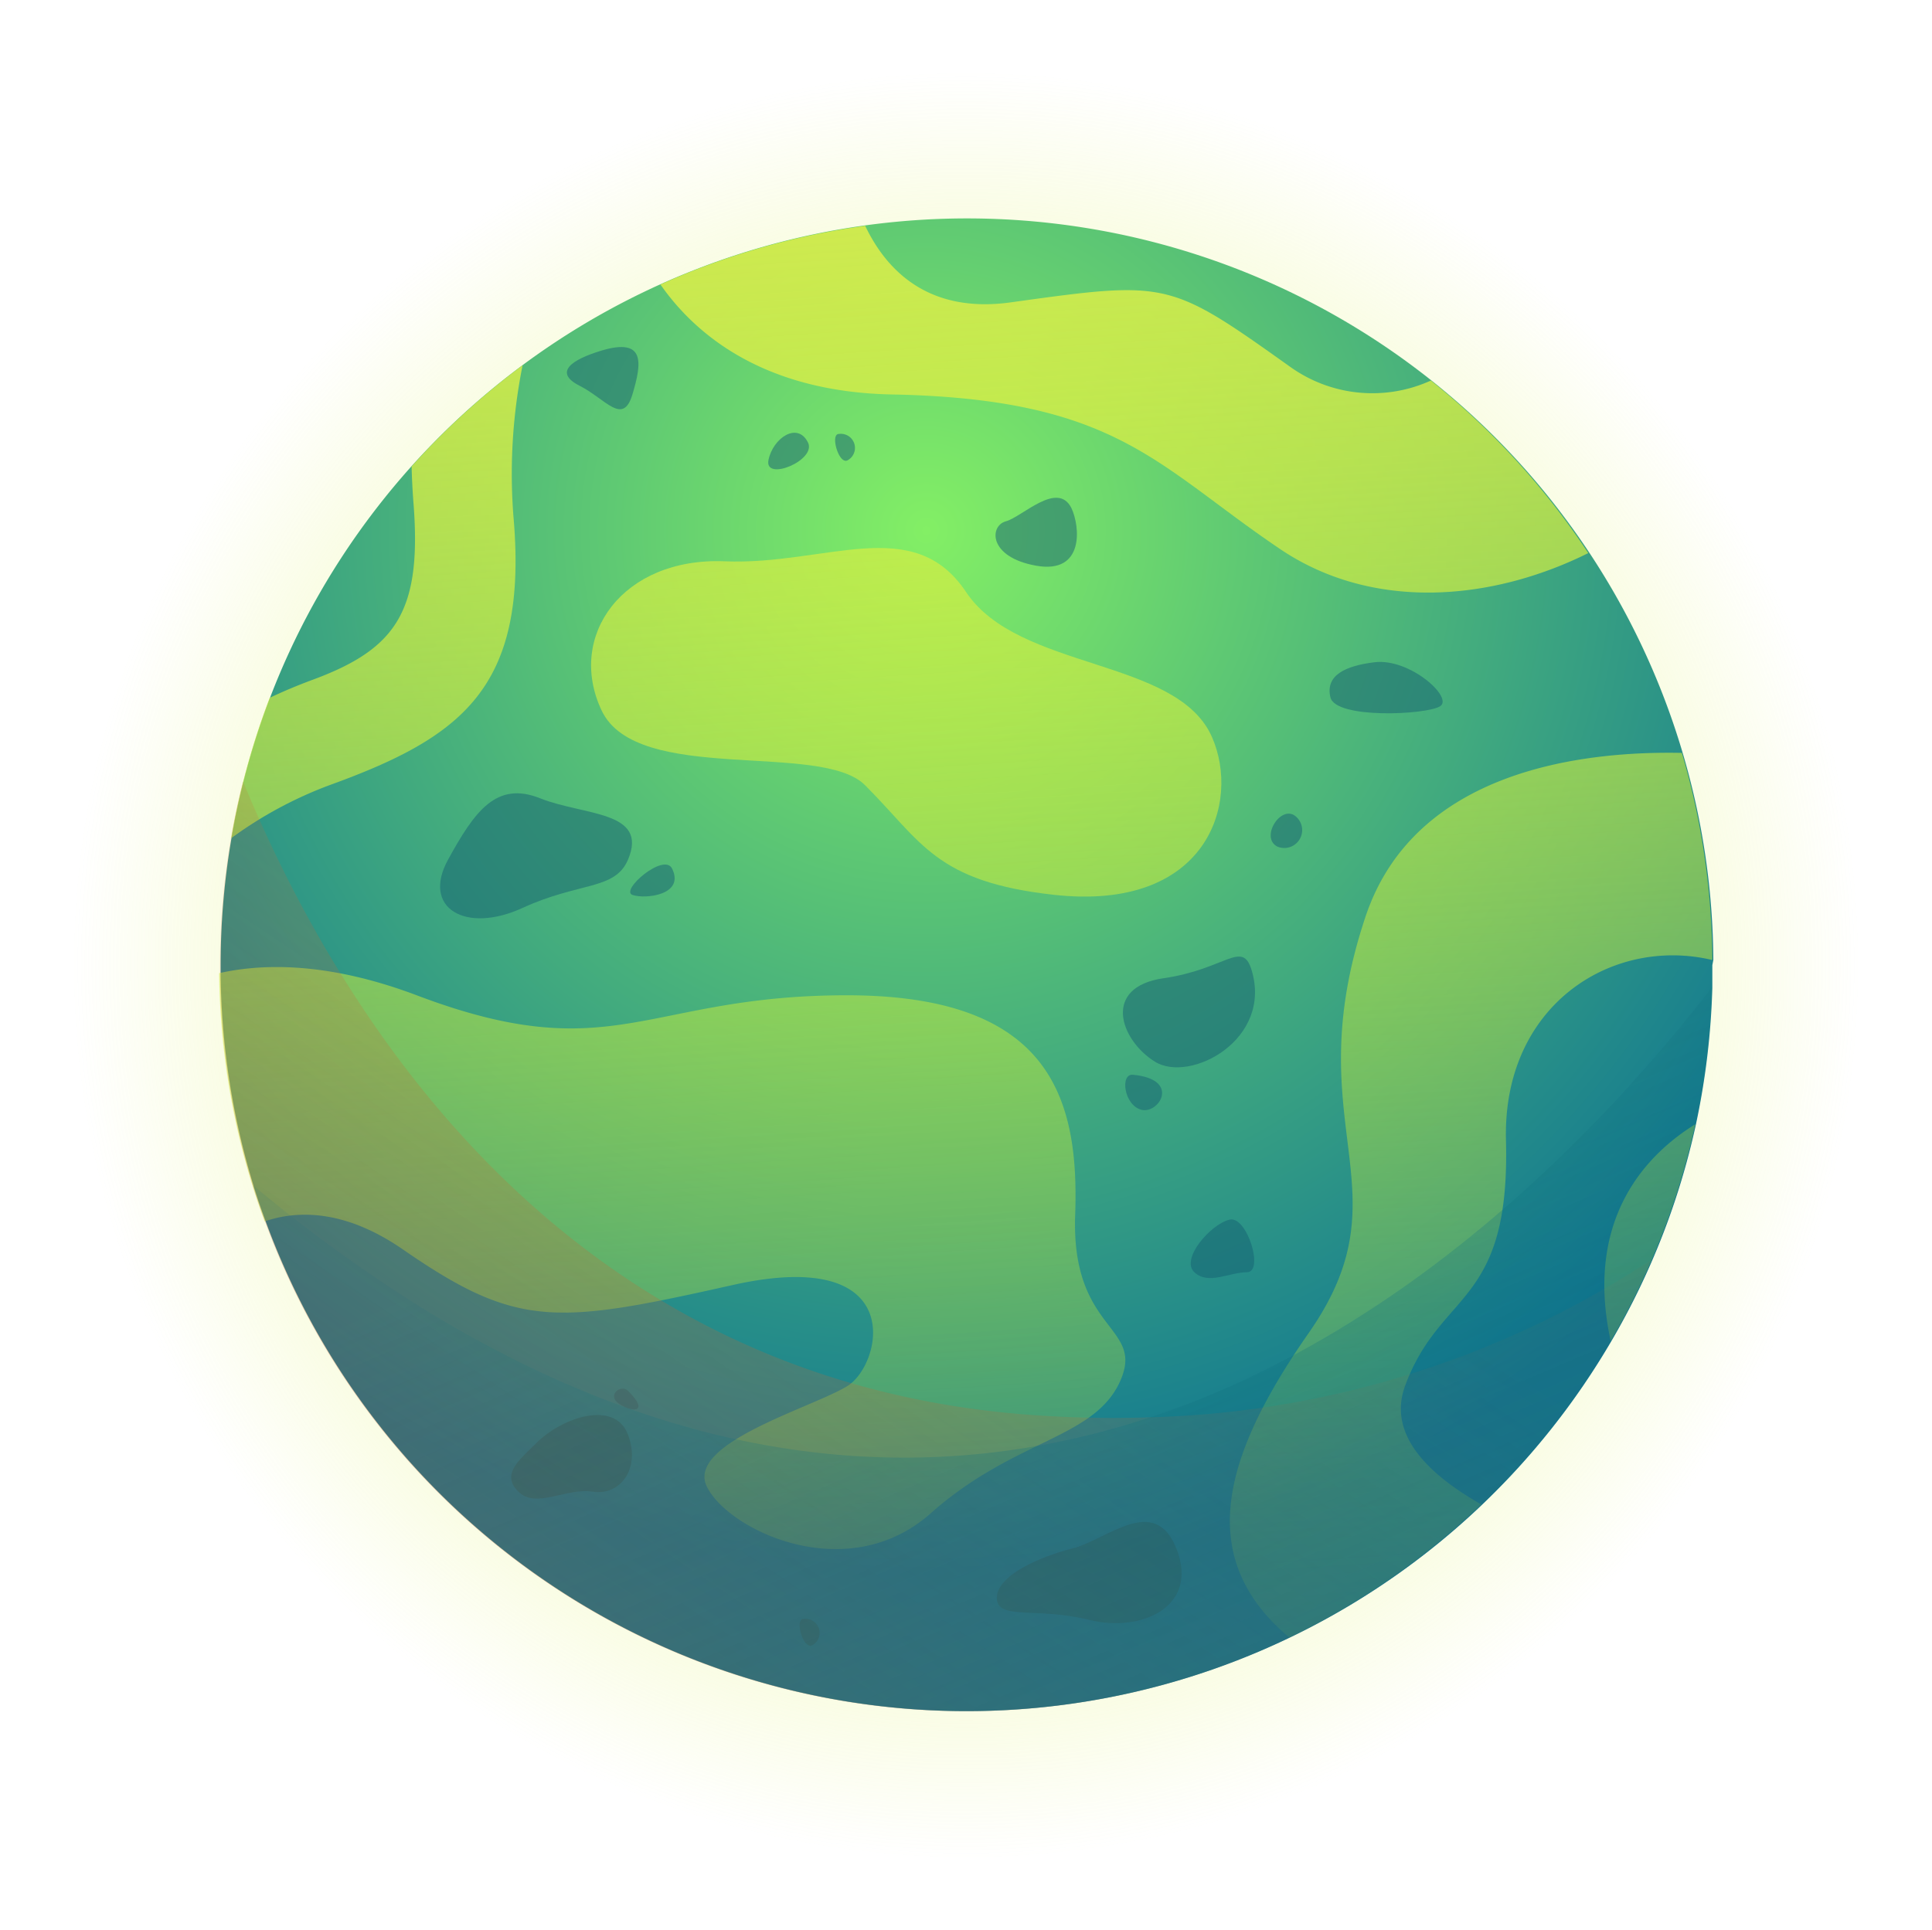<svg xmlns="http://www.w3.org/2000/svg" xmlns:xlink="http://www.w3.org/1999/xlink" viewBox="0 0 117.86 117.77"><defs><style>.cls-1{isolation:isolate;}.cls-2{fill:url(#radial-gradient);}.cls-3{fill:url(#radial-gradient-2);}.cls-4{fill:url(#linear-gradient);}.cls-5{fill:url(#linear-gradient-2);}.cls-6{fill:url(#linear-gradient-3);}.cls-7{fill:url(#linear-gradient-4);}.cls-8{fill:url(#linear-gradient-5);}.cls-9{fill:url(#linear-gradient-6);}.cls-10,.cls-14{opacity:0.5;}.cls-11{fill:#146072;}.cls-12{fill:#115560;}.cls-13,.cls-14{mix-blend-mode:multiply;}.cls-13{opacity:0.35;fill:url(#linear-gradient-7);}.cls-14{fill:url(#linear-gradient-8);}</style><radialGradient id="radial-gradient" cx="58.93" cy="58.89" r="54.53" gradientUnits="userSpaceOnUse"><stop offset="0" stop-color="#eaef6a"/><stop offset="1" stop-color="#ddf160" stop-opacity="0"/></radialGradient><radialGradient id="radial-gradient-2" cx="56.52" cy="32.37" r="63.52" gradientUnits="userSpaceOnUse"><stop offset="0" stop-color="#83ef65"/><stop offset="1" stop-color="#0c7293"/></radialGradient><linearGradient id="linear-gradient" x1="36.74" y1="5.52" x2="44.01" y2="117.67" gradientUnits="userSpaceOnUse"><stop offset="0" stop-color="#dbed4f"/><stop offset="1" stop-color="#b9ed29" stop-opacity="0"/></linearGradient><linearGradient id="linear-gradient-2" x1="85.02" y1="2.39" x2="92.29" y2="114.54" xlink:href="#linear-gradient"/><linearGradient id="linear-gradient-3" x1="95.98" y1="1.68" x2="103.25" y2="113.83" xlink:href="#linear-gradient"/><linearGradient id="linear-gradient-4" x1="67.14" y1="3.55" x2="74.41" y2="115.7" xlink:href="#linear-gradient"/><linearGradient id="linear-gradient-5" x1="21" y1="6.54" x2="28.26" y2="118.69" xlink:href="#linear-gradient"/><linearGradient id="linear-gradient-6" x1="52.72" y1="4.48" x2="59.98" y2="116.64" xlink:href="#linear-gradient"/><linearGradient id="linear-gradient-7" x1="32.17" y1="100.99" x2="59" y2="61.17" gradientUnits="userSpaceOnUse"><stop offset="0" stop-color="#cc622e"/><stop offset="1" stop-color="#cc622e" stop-opacity="0.2"/></linearGradient><linearGradient id="linear-gradient-8" x1="79.75" y1="112.9" x2="59.05" y2="64.54" gradientUnits="userSpaceOnUse"><stop offset="0" stop-color="#11727f"/><stop offset="1" stop-color="#11727f" stop-opacity="0.2"/></linearGradient></defs><g class="cls-1"><g id="Layer_2" data-name="Layer 2"><g id="OBJECTS"><path class="cls-2" d="M53.32.29C7.66,4.62-16.91,59,13.33,96.09h0a58.83,58.83,0,0,0,90.89.41h0C137.37,56.66,106.14-4.74,53.32.29Z"/><path class="cls-3" d="M104.46,58.89c0,.45,0,.9,0,1.35a45.94,45.94,0,0,1-1,8.36,45.24,45.24,0,0,1-5.16,13.23,45.54,45.54,0,0,1-82.08-7.27h0c-.27-.73-.53-1.47-.76-2.23a45.56,45.56,0,0,1-2-12.92c0-.18,0-.35,0-.52a45.85,45.85,0,0,1,.66-7.74c.2-1.18.45-2.34.74-3.49a46.15,46.15,0,0,1,1.61-5.08,45.53,45.53,0,0,1,88.05,16Z"/><path class="cls-4" d="M68.31,84.33c-1.61,3.48-6.43,3.48-11.52,8s-12.32,1.07-13.66-1.6,6.43-4.83,8.57-6.16,3.75-8.57-7-6.16-13.12,2.67-20.09-2.15c-3.62-2.51-6.52-2.4-8.47-1.73h0a45.28,45.28,0,0,1-2.77-15.15c2.82-.63,6.8-.63,12.05,1.35,12,4.55,13.92,0,26.24,0s14.19,6.16,13.93,13.39S69.91,80.85,68.31,84.33Z"/><path class="cls-5" d="M104.46,58.58c-6.11-1.46-12.8,2.74-12.59,11,.27,10.18-4,9.1-6.16,15-1.12,3.09,1.68,5.53,4.66,7.22a45.91,45.91,0,0,1-11.72,8.12c-5.7-4.8-4.19-10.87,1.17-18.56C86,72.54,79,68.8,83.3,55.94c3-9,13.36-10.12,19.3-10A45.81,45.81,0,0,1,104.46,58.58Z"/><path class="cls-6" d="M103.42,68.6a45.33,45.33,0,0,1-5.16,13.23C96.6,74.21,100.63,70.32,103.42,68.6Z"/><path class="cls-7" d="M96.89,33.75C91,36.68,83.69,37.34,78,33.44c-7.5-5.08-9.91-9.1-23.57-9.37-7.92-.15-12.06-3.73-14.14-6.71a45.34,45.34,0,0,1,12.49-3.58c1.29,2.7,3.84,5.37,8.88,4.67,9.64-1.34,9.64-1.34,17.14,4a8.61,8.61,0,0,0,8.49.77A45.58,45.58,0,0,1,96.89,33.75Z"/><path class="cls-8" d="M31.35,31.84C32.15,42,28.13,45,20.1,47.91a24.74,24.74,0,0,0-6,3.24,45.57,45.57,0,0,1,2.35-8.57c.82-.39,1.7-.76,2.62-1.1,5.09-1.88,6.66-4.17,6.16-10.71-.06-.75-.1-1.53-.12-2.31a45.55,45.55,0,0,1,6.77-6.17A33.59,33.59,0,0,0,31.35,31.84Z"/><path class="cls-9" d="M52.77,47.91c-2.69-2.7-13.92,0-16.07-4.56S38,34,44.2,34.25s11.52-2.95,14.73,1.87,12.86,4,15,8.84c1.77,4-.27,10.68-9.64,9.64C57.06,53.8,56.25,51.39,52.77,47.91Z"/><g class="cls-10"><path class="cls-11" d="M76.34,59.15c-.57-1.8-1.61,0-5.36.54s-2.67,3.75-.53,5.09S77.68,63.44,76.34,59.15Z"/><path class="cls-11" d="M38.31,52.46c1.27-3-2.68-2.68-5.36-3.75s-4,.8-5.62,3.75S28.4,57,31.88,55.4,37.51,54.33,38.31,52.46Z"/><path class="cls-11" d="M41,53c-.49-1-3.21,1.34-2.41,1.61S41.79,54.6,41,53Z"/><path class="cls-11" d="M83.84,40.41c-1.78.22-3,.8-2.68,2.14s5.89,1.07,6.7.54S86,40.14,83.84,40.41Z"/><path class="cls-11" d="M65.36,31c-.85-1.69-3,.54-4,.81S60.27,34,63.22,34.52,65.89,32.11,65.36,31Z"/><path class="cls-11" d="M36.7,21.39c-1.86.56-2.94,1.34-1.34,2.15S38,26,38.58,24.07,39.38,20.59,36.7,21.39Z"/><path class="cls-11" d="M69.11,65.58c-.8-.07-.54,1.88.53,2.14S72.05,65.85,69.11,65.58Z"/><path class="cls-11" d="M75,74.42c-1.16.29-3,2.41-2.14,3.21s2.14,0,3.21,0S76.07,74.15,75,74.42Z"/><path class="cls-12" d="M65.36,94.5c-1.84.46-4.55,1.61-4.55,3s2.41.54,5.62,1.34,6.7-.8,5.36-4.29S67.5,94,65.36,94.5Z"/><path class="cls-12" d="M32.69,88.08c-1,1-2.15,1.87-1.07,2.94s2.94-.26,4.55,0,2.94-1.34,2.14-3.48S34.29,86.47,32.69,88.08Z"/><path class="cls-11" d="M38.31,84.86c-.42-.42-1.34.27-.53.81S39.65,86.2,38.31,84.86Z"/><path class="cls-11" d="M79,49.78c-.89-.66-2.14,1.34-1.07,1.88A1.09,1.09,0,0,0,79,49.78Z"/><path class="cls-11" d="M49.29,27c-.64-1.29-2.14-.27-2.41,1.07S49.83,28.09,49.29,27Z"/><path class="cls-11" d="M51.17,26.48c-.54,0,0,1.88.53,1.61A.86.86,0,0,0,51.17,26.48Z"/><path class="cls-12" d="M49,98.79c-.53,0,0,1.87.54,1.61A.86.86,0,0,0,49,98.79Z"/></g><path class="cls-13" d="M100.78,76.84a44.82,44.82,0,0,1-2.52,5,45.54,45.54,0,0,1-82.08-7.27h0c-.27-.73-.53-1.47-.76-2.23a45.56,45.56,0,0,1-2-12.92c0-.18,0-.35,0-.52a45.85,45.85,0,0,1,.66-7.74c.2-1.18.45-2.34.74-3.49,5.94,14.42,19.68,36.7,48.28,38.68a68.31,68.31,0,0,0,7.11.13A58.43,58.43,0,0,0,100.78,76.84Z"/><path class="cls-14" d="M104.44,60.24a45.94,45.94,0,0,1-1,8.36,45.24,45.24,0,0,1-5.16,13.23,45.54,45.54,0,0,1-82.08-7.27h0c-.27-.73-.53-1.47-.76-2.23,21.13,17.6,39.75,19.12,54.77,14.14C86,81.21,97.86,68.74,104.44,60.24Z"/></g></g></g></svg>